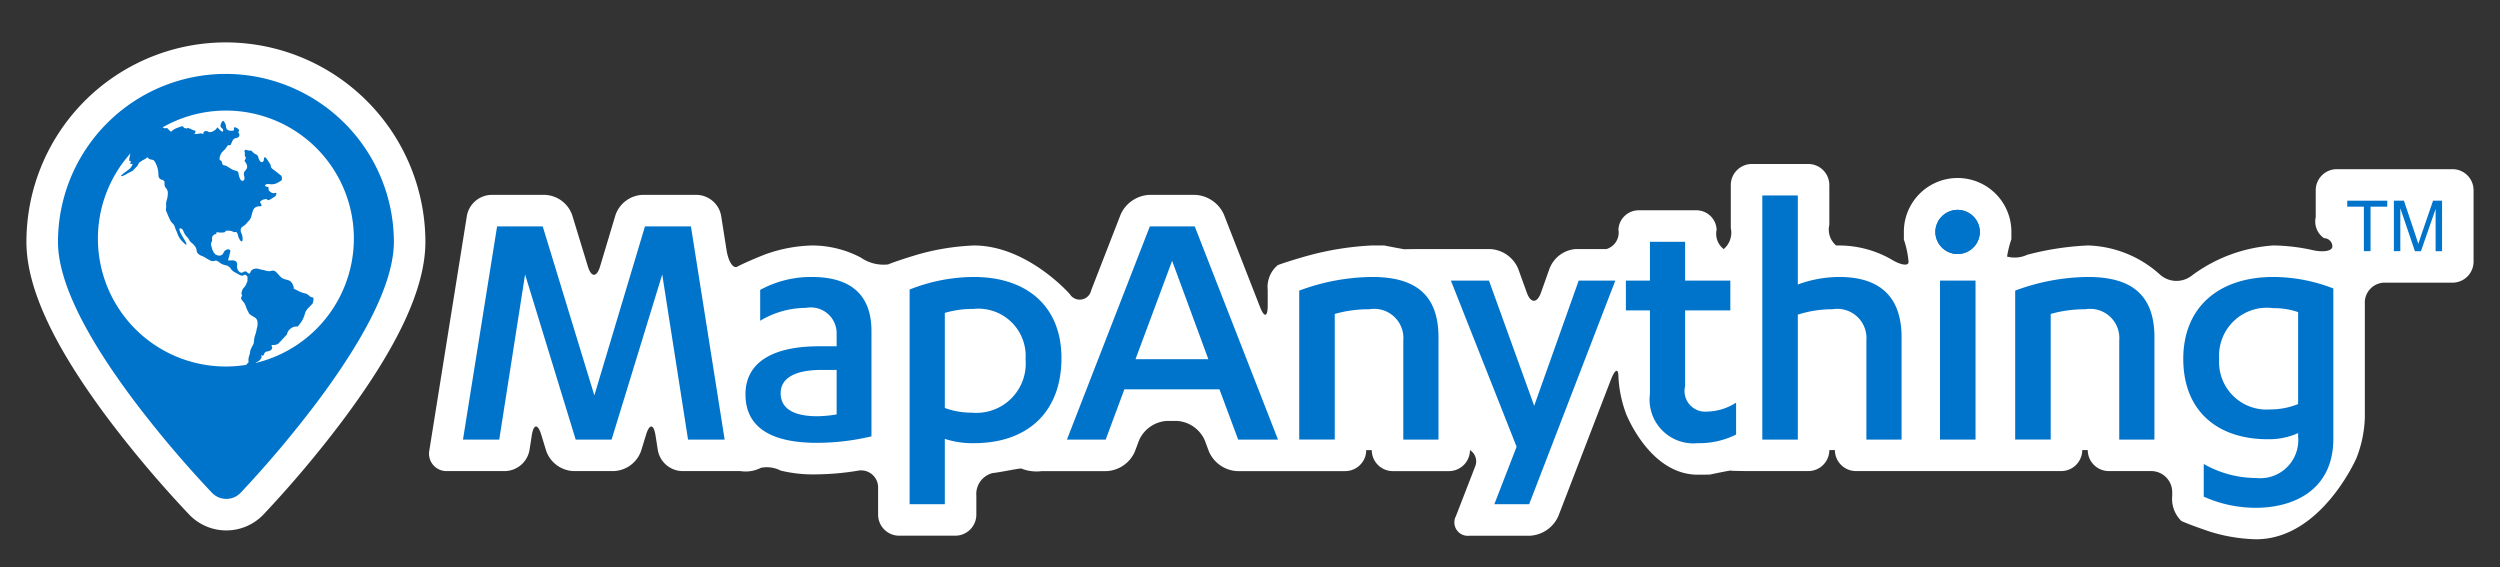 <svg id="Layer_1" data-name="Layer 1" xmlns="http://www.w3.org/2000/svg" viewBox="0 0 119 27"><rect x="0" y="0" width="119" height="27" fill="#333333" stroke="none"/><title>mapanything_logo</title><path d="M116.133,8.053h-4.904a1.003,1.003,0,0,0-1,1v1.284a0.956,0.956,0,0,0,.396,1,0.397,0.397,0,0,1,.396.396c0,0.218-.438.292-0.973,0.165a9.057,9.057,0,0,0-1.834-.214,7.305,7.305,0,0,0-3.912,1.455,1.177,1.177,0,0,1-1.502-.082,5.336,5.336,0,0,0-3.409-1.373,13.679,13.679,0,0,0-2.889.441,1.419,1.419,0,0,1-.966.088,4.923,4.923,0,0,1,.206-0.823V11.032a2.559,2.559,0,0,0-5.118,0V11.403a4.391,4.391,0,0,1,.223,1.063c0,0.216-.382.155-0.849-0.136a5.04,5.04,0,0,0-2.438-.645H87.4a0.994,0.994,0,0,1-.324-0.983v-1.896a1.003,1.003,0,0,0-1-1H83.386a1.003,1.003,0,0,0-1,1v2.05a1.023,1.023,0,0,1-.337,1,0.911,0.911,0,0,1-.337-0.923,0.967,0.967,0,0,0-1-.923H78.037a0.967,0.967,0,0,0-1,.923,0.817,0.817,0,0,1-.573.923H74.99A1.452,1.452,0,0,0,73.753,12.798l-0.402,1.13c-0.184.518-.488,0.519-0.675,0.002L72.267,12.796a1.532,1.532,0,0,0-1.34-.941H67.857c-0.55,0-.998.005-0.996,0.011s-0.437-.076-0.977-0.182c0,0-.002-0-0.574-0a14.117,14.117,0,0,0-3.045.484c-0.53.147-1.18,0.35-1.443,0.452a1.359,1.359,0,0,0-.479,1.186v0.742c0,0.55-.164.581-0.364,0.069l-1.723-4.41a1.582,1.582,0,0,0-1.364-.931H54.706a1.579,1.579,0,0,0-1.362.932l-1.403,3.609a0.557,0.557,0,0,1-1.021.179s-2.021-2.311-4.563-2.311a11.348,11.348,0,0,0-2.682.433c-0.527.156-1.157,0.366-1.399,0.468a1.902,1.902,0,0,1-1.3-.325,4.971,4.971,0,0,0-2.331-.576,7.035,7.035,0,0,0-2.268.441c-0.511.203-1.089,0.458-1.283,0.568s-0.424-.245-0.51-0.788L34.325,10.263A1.213,1.213,0,0,0,33.169,9.275H30.585a1.43,1.43,0,0,0-1.287.958l-0.735,2.451c-0.158.527-.418,0.528-0.579,0.002l-0.75-2.454a1.439,1.439,0,0,0-1.292-.956H23.383a1.215,1.215,0,0,0-1.158.987L20.437,21.436a0.828,0.828,0,0,0,.842.987h2.768a1.211,1.211,0,0,0,1.155-.988l0.112-.717c0.085-.543.287-0.558,0.448-0.032L26.001,21.467a1.441,1.441,0,0,0,1.293.956h1.928a1.44,1.44,0,0,0,1.293-.956l0.239-.779c0.161-.526.362-0.512,0.448,0.032l0.112,0.716a1.211,1.211,0,0,0,1.155.988H35.249a1.584,1.584,0,0,0,.975-0.158,1.445,1.445,0,0,1,.932.133,6.555,6.555,0,0,0,1.729.18,12.665,12.665,0,0,0,1.928-.17,0.811,0.811,0,0,1,.985.826v1.264a1.003,1.003,0,0,0,1,1h2.676a1.003,1.003,0,0,0,1-1V23.594a1.026,1.026,0,0,1,.774-1.076c0.426-.042,1.414-0.268,1.39-0.206a1.975,1.975,0,0,0,.956.113h3.08a1.549,1.549,0,0,0,1.348-.937l0.192-.516a1.549,1.549,0,0,1,1.348-.937h0.442a1.549,1.549,0,0,1,1.348.937l0.192,0.516a1.549,1.549,0,0,0,1.348.937h5.141a1.003,1.003,0,0,0,1-1h0.263a1.003,1.003,0,0,0,1,1h2.675a1.003,1.003,0,0,0,1-1,0.634,0.634,0,0,1,.246.781l-0.916,2.363a0.639,0.639,0,0,0,.639.932h2.877a1.573,1.573,0,0,0,1.36-.933L76.678,18.076c0.198-.513.36-0.571,0.36-0.127a5.875,5.875,0,0,0,.36,1.739s1.121,2.907,3.412,2.907c0.559,0,.599-0.009.599-0.009,0.538-.115.978-0.199,0.978-0.186s0.45,0.023,1,.023h2.69a1.003,1.003,0,0,0,1-1h0.264a1.003,1.003,0,0,0,1,1h9.774a1.003,1.003,0,0,0,1-1H99.377a1.003,1.003,0,0,0,1,1h2.021a1.003,1.003,0,0,1,1,1v0.175a1.474,1.474,0,0,0,.435,1.201c0.239,0.111.862,0.343,1.384,0.515a7.931,7.931,0,0,0,2.176.355c3.094,0,4.774-3.863,4.774-3.863a5.746,5.746,0,0,0,.399-1.917V14.455a0.951,0.951,0,0,1,.886-1h3.29a1.003,1.003,0,0,0,1-1V9.053a1.003,1.003,0,0,0-1-1h-0.608Z" style="fill:#fff"/><path d="M10.736,2.018a9.495,9.495,0,0,0-9.478,9.512C1.264,13.721,2.568,16.513,5.249,20.067a53.558,53.558,0,0,0,3.763,4.434,2.446,2.446,0,0,0,3.505.015,52.996,52.996,0,0,0,3.77-4.468c2.671-3.563,3.967-6.36,3.962-8.551A9.515,9.515,0,0,0,10.736,2.018Z" style="fill:#fff"/><polygon points="30.701 10.775 28.291 18.822 25.833 10.775 23.662 10.775 22.038 20.924 23.764 20.924 24.994 13.065 27.403 20.924 29.112 20.924 31.522 13.065 32.751 20.924 34.493 20.924 32.888 10.775 30.701 10.775" style="fill:#0073cb"/><path d="M38.646,13.184a5.045,5.045,0,0,0-2.461.615v1.469A4.263,4.263,0,0,1,38.372,14.654a1.229,1.229,0,0,1,1.452,1.196v0.633H38.987c-2.187,0-3.502.751-3.502,2.288,0,1.709,1.435,2.308,3.4,2.308a11.267,11.267,0,0,0,2.597-.309V15.764C41.482,13.868,40.303,13.184,38.646,13.184Zm1.178,6.544a6.156,6.156,0,0,1-.922.085c-1.025,0-1.743-.307-1.743-1.094,0-.769.769-1.111,1.948-1.111h0.717v2.119Z" style="fill:#0073cb"/><path d="M46.356,13.184a8.33,8.33,0,0,0-3.058.598V23.999h1.675V20.89a4.231,4.231,0,0,0,1.383.205c2.564,0,4.169-1.486,4.169-4.049C50.526,14.585,48.885,13.184,46.356,13.184Zm-0.102,6.458a3.638,3.638,0,0,1-1.281-.223V14.893a4.725,4.725,0,0,1,1.366-.188,2.25,2.25,0,0,1,2.478,2.393A2.348,2.348,0,0,1,46.254,19.642Z" style="fill:#0073cb"/><path d="M54.733,10.775L50.786,20.924h1.845l0.888-2.391h4.528l0.889,2.391H60.832L56.869,10.775h-2.136ZM54.05,17.097l1.743-4.682,1.725,4.682H54.05Z" style="fill:#0073cb"/><path d="M65.311,13.184a10.142,10.142,0,0,0-3.468.649v7.09h1.691V14.944a5.866,5.866,0,0,1,1.64-.223,1.39,1.39,0,0,1,1.623,1.488v4.715h1.675V16.054C68.472,13.919,67.242,13.184,65.311,13.184Z" style="fill:#0073cb"/><polygon points="73.027 19.317 70.875 13.356 69.063 13.356 72.191 21.266 71.131 23.999 72.788 23.999 76.889 13.356 75.146 13.356 73.027 19.317" style="fill:#0073cb"/><path d="M80.211,18.379v-3.605h2.153V13.356h-2.153V11.51H78.537v1.846H77.392v1.418h1.145v3.981a2.084,2.084,0,0,0,2.272,2.34,3.952,3.952,0,0,0,1.829-.41V19.165a2.64,2.64,0,0,1-1.384.427A0.984,0.984,0,0,1,80.211,18.379Z" style="fill:#0073cb"/><path d="M87.559,13.184a5.693,5.693,0,0,0-1.983.359V9.305H83.886V20.924H85.576V14.978a5.271,5.271,0,0,1,1.641-.257,1.391,1.391,0,0,1,1.623,1.488v4.715h1.675V16.054C90.515,13.936,89.267,13.184,87.559,13.184Z" style="fill:#0073cb"/><path d="M93.182,9.99a1.06,1.06,0,0,0-1.059,1.042,1.059,1.059,0,1,0,2.118,0A1.061,1.061,0,0,0,93.182,9.99Z" style="fill:#0073cb"/><rect x="92.345" y="13.356" width="1.69" height="7.568" style="fill:#0073cb"/><path d="M99.39,13.184a10.13,10.13,0,0,0-3.467.649v7.09H97.614V14.944a5.858,5.858,0,0,1,1.639-.223,1.391,1.391,0,0,1,1.623,1.488v4.715h1.675V16.054C102.552,13.919,101.322,13.184,99.39,13.184Z" style="fill:#0073cb"/><path d="M103.924,17.079c0,2.513,1.657,3.828,4.015,3.828a3.382,3.382,0,0,0,1.452-.291V20.787a1.811,1.811,0,0,1-1.998,1.966,5.05,5.05,0,0,1-2.495-.668v1.555a6.009,6.009,0,0,0,2.495.53c1.725,0,3.673-.803,3.673-3.28V13.731a7.932,7.932,0,0,0-2.853-.547C105.581,13.184,103.924,14.654,103.924,17.079Zm5.467,2.153a3.463,3.463,0,0,1-1.316.256,2.261,2.261,0,0,1-2.443-2.41,2.278,2.278,0,0,1,2.58-2.409,3.474,3.474,0,0,1,1.178.188v4.374Z" style="fill:#0073cb"/><polygon points="111.729 9.837 112.52 9.837 112.52 11.955 112.838 11.955 112.838 9.837 113.633 9.837 113.633 9.553 111.729 9.553 111.729 9.837" style="fill:#0073cb"/><path d="M115.814,9.553l-0.575,1.671q-0.087.254-.128,0.385-0.036-.118-0.115-0.356L114.427,9.553h-0.478v2.402h0.306V9.911l0.695,2.045h0.287l0.698-2.01v2.01h0.307V9.553H115.814Z" style="fill:#0073cb"/><path d="M10.74,3.518a7.994,7.994,0,0,0-7.98,8.008c0.003,1.829,1.244,4.398,3.687,7.636a52.541,52.541,0,0,0,3.643,4.295,0.943,0.943,0,0,0,.682.29h0a0.942,0.942,0,0,0,.684-0.293,51.958,51.958,0,0,0,3.63-4.307c2.434-3.247,3.666-5.82,3.663-7.649A8.014,8.014,0,0,0,10.74,3.518ZM12.1,16.122l-0.002.024-0.007.07-0.008.069-0.008.069-0.095.182a0.629,0.629,0,0,0-.075.21,0.358,0.358,0,0,1-.023.125,1.172,1.172,0,0,0-.046.159,0.557,0.557,0,0,0-.008.169,0.087,0.087,0,0,1-.037.094,0.103,0.103,0,0,0-.059.062l-0.001.011A6.087,6.087,0,0,1,6.212,7.299a1.321,1.321,0,0,0-.039.174l-0.0 0a0.38,0.38,0,0,0-.013.191A0.147,0.147,0,0,0,6.208,7.661c0.01-.003.017,0.012,0.015,0.034a0.309,0.309,0,0,1-.021.079c-0.008.018-.006,0.032,0.006,0.032L6.25,7.803l0.065-.004a0.432,0.432,0,0,1-.102.188L6.192,8.017c-0.204.167-.224,0.158-0.422,0.332-0.039.09,0.167-.004,0.334-0.113l0.207-.105c0.069-.061.144-0.151,0.21-0.211a0.974,0.974,0,0,0,.096-0.176C6.644,7.729,6.699,7.692,6.741,7.662A0.558,0.558,0,0,1,6.855,7.596a0.464,0.464,0,0,0,.11-0.07c0.039-.032.075-0.041,0.081-0.019a0.118,0.118,0,0,0,.061.062,0.463,0.463,0,0,0,.113.03,0.257,0.257,0,0,1,.103.036,0.66,0.66,0,0,1,.108.183L7.459,7.881a1.082,1.082,0,0,1,.076.322L7.543,8.363a0.208,0.208,0,0,0,.155.193,0.145,0.145,0,0,1,.136.129,0.57,0.57,0,0,0,.005.162,0.4,0.4,0,0,0,.08.128,0.337,0.337,0,0,1,.069.184,1.154,1.154,0,0,1-.015.218C7.962,9.434,7.941,9.52,7.926,9.568a0.552,0.552,0,0,0-.02.174,0.981,0.981,0,0,1,.004.117l-0.006.059-0.009.089L7.995,10.248c0.036,0.085.089,0.199,0.118,0.252a0.477,0.477,0,0,0,.131.159,0.421,0.421,0,0,1,.092.194c0.034,0.084.091,0.202,0.113,0.276a0.994,0.994,0,0,0,.144.266l0.005,0.006a1.691,1.691,0,0,0,.199.206c0.067,0.06.088,0.034,0.083,0.014a0.82,0.82,0,0,0-.094-0.196c-0.045-.074-0.119-0.202-0.163-0.282l-0.008-.015a0.867,0.867,0,0,1-.079-0.211c-0.009-.04.056-0.056,0.097-0.038a0.235,0.235,0,0,1,.103.14,0.736,0.736,0,0,0,.141.232l0.016,0.018a0.763,0.763,0,0,1,.125.173,0.29,0.29,0,0,0,.098.109,0.931,0.931,0,0,1,.171.183,0.346,0.346,0,0,1,.073.19,0.21,0.21,0,0,0,.068.149,0.425,0.425,0,0,0,.16.101,0.945,0.945,0,0,1,.213.107,1.679,1.679,0,0,0,.232.127,0.265,0.265,0,0,0,.165.013,0.21,0.21,0,0,1,.125-0.006,0.629,0.629,0,0,1,.152.1,0.616,0.616,0,0,0,.256.106,0.398,0.398,0,0,1,.242.151,0.546,0.546,0,0,0,.169.17c0.05,0.025.156,0.083,0.237,0.128l0.002,0.001a0.4,0.4,0,0,0,.132.052l0.001,0c0.084,0.014.148-.141,0.267,0.055l0.001-0-0.001.065-0.001.07-0.001.07-0.052.122a0.536,0.536,0,0,1-.116.186,0.288,0.288,0,0,0-.083.137c-0.018.058-.033,0.11-0.033,0.116l-0.001.051a0.183,0.183,0,0,1,.031.08,0.671,0.671,0,0,0-.045.084,0.16,0.16,0,0,0,.046.138c0.039,0.046.087,0.107,0.107,0.136a1.05,1.05,0,0,1,.079.181,1.105,1.105,0,0,0,.077.179,0.49,0.49,0,0,1,.049.102,0.363,0.363,0,0,0,.138.123c0.067,0.04.156,0.096,0.198,0.126a0.304,0.304,0,0,1,.085.2,0.737,0.737,0,0,1-.013.214,1.203,1.203,0,0,0-.037.157,1.807,1.807,0,0,1-.059.224A1.347,1.347,0,0,0,12.1,16.122Zm0.076,1.152a0.077,0.077,0,0,1,.021-0.024,0.283,0.283,0,0,1,.085-0.041,0.371,0.371,0,0,0,.12-0.11,0.154,0.154,0,0,0,.042-0.151c-0.021-.027-0.012-0.04.02-0.029a0.078,0.078,0,0,0,.077-0.006,0.501,0.501,0,0,0,.045-0.099,0.195,0.195,0,0,1,.152-0.089,0.315,0.315,0,0,0,.18-0.084,0.133,0.133,0,0,0,.039-0.099,0.618,0.618,0,0,1-.03-0.085c-0.008-.03.025-0.045,0.073-0.034a0.432,0.432,0,0,0,.236-0.059l0.014-.007c0.123-.129.284-0.304,0.406-0.434a0.507,0.507,0,0,1,.129-0.241,0.615,0.615,0,0,1,.172-0.113,0.583,0.583,0,0,1,.097-0.024l0.048-.002,0.071-.002c0.045-.053.116-0.143,0.156-0.199a1.277,1.277,0,0,0,.127-0.24c0.029-.075.065-0.18,0.079-0.232a0.653,0.653,0,0,1,.144-0.215l0.204-.208,0.024-.099a0.425,0.425,0,0,0,.014-0.146A0.086,0.086,0,0,0,14.843,14.15a0.231,0.231,0,0,1-.133-0.08,0.449,0.449,0,0,0-.21-0.109,1.251,1.251,0,0,1-.258-0.092c-0.061-.032-0.146-0.075-0.189-0.094a0.195,0.195,0,0,1-.077-0.048l0.006-.062-0.039-.103a0.396,0.396,0,0,0-.16-0.2,1.32,1.32,0,0,0-.22-0.067,0.513,0.513,0,0,1-.227-0.138c-0.058-.063-0.145-0.157-0.193-0.21a0.235,0.235,0,0,0-.222-0.057,0.426,0.426,0,0,1-.221.008,1.314,1.314,0,0,0-.197-0.051,1.842,1.842,0,0,1-.212-0.052,0.393,0.393,0,0,0-.221.014,0.242,0.242,0,0,0-.141.124,0.141,0.141,0,0,1-.058.091,0.17,0.17,0,0,1-.114-0.071,0.124,0.124,0,0,0-.172 0,0.162,0.162,0,0,1-.212-0.032,0.358,0.358,0,0,1-.089-0.275,0.218,0.218,0,0,0-.052-0.205,0.328,0.328,0,0,0-.128-0.046h-0.025l-0.075,0-0.075,0H10.854l0.101-.389a0.098,0.098,0,0,0-.116-0.136,0.264,0.264,0,0,0-.197.155,0.221,0.221,0,0,1-.177.142,0.336,0.336,0,0,1-.231-0.075,0.638,0.638,0,0,1-.138-0.25l-0.031-.111a0.286,0.286,0,0,1,.002-0.21,0.167,0.167,0,0,0,.027-0.136,0.212,0.212,0,0,1,.034-0.156,0.247,0.247,0,0,1,.113-0.081,0.097,0.097,0,0,0,.06-0.027l0.001-.068,0.122,0.011a0.983,0.983,0,0,0,.246-0.004c0.044-.011.07-0.035,0.059-0.053s0.054-.031.145-0.027a0.507,0.507,0,0,1,.216.047,0.109,0.109,0,0,0,.098.02,0.083,0.083,0,0,1,.085.02,0.367,0.367,0,0,1,.059.155,0.621,0.621,0,0,0,.111.23c0.05,0.064.097,0.046,0.105-.04a0.749,0.749,0,0,0-.055-0.31l-0.007-.016a0.26,0.26,0,0,1-.004-0.233,0.441,0.441,0,0,1,.123-0.106A0.394,0.394,0,0,0,11.717,10.651a1.792,1.792,0,0,1,.139-0.151,0.553,0.553,0,0,0,.117-0.241,1.72,1.72,0,0,1,.083-0.27,0.284,0.284,0,0,1,.14-0.139,0.684,0.684,0,0,1,.113-0.031l0.041,0a0.169,0.169,0,0,0,.082-0.009c0.067-.047-0.065-0.161-0.053-0.199a0.305,0.305,0,0,1,.182-0.117c0.088-.026.165-0.02,0.17,0.014s0.074,0.022.152-.027L13.029,9.392a0.236,0.236,0,0,0,.13-0.167,0.049,0.049,0,0,0-.079-0.038,0.194,0.194,0,0,1-.177-0.032,0.323,0.323,0,0,1-.114-0.104l-0.005-.06L12.778,8.902l-0.02-.002c-0.092-.007-0.157-0.044-0.144-0.083A0.198,0.198,0,0,1,12.805,8.763l0.083,0.008A0.602,0.602,0,0,0,13.187,8.714c0.073-.04.157-0.091,0.187-0.113a0.106,0.106,0,0,0,.051-0.07L13.417,8.47l-0.013-.091-0.125-.101C13.206,8.22,13.087,8.127,13.014,8.071l-0.011-.009A0.221,0.221,0,0,1,12.892,7.928a0.295,0.295,0,0,0-.069-0.173L12.709,7.581c-0.05-.077-0.105-0.118-0.122-0.09a0.243,0.243,0,0,0-.027.113,0.136,0.136,0,0,1-.057.104,0.098,0.098,0,0,1-.122-0.033,0.502,0.502,0,0,1-.085-0.188,0.194,0.194,0,0,0-.11-0.14,0.399,0.399,0,0,1-.158-0.112,0.165,0.165,0,0,0-.127-0.071,0.284,0.284,0,0,1-.143-0.021,0.085,0.085,0,0,0-.11.019,0.12,0.12,0,0,0-0.0.094,0.096,0.096,0,0,1,.004.08,0.187,0.187,0,0,0,.028.128,0.111,0.111,0,0,1-.011.134,0.07,0.07,0,0,0-0.0.105,0.497,0.497,0,0,1,.092.184,0.248,0.248,0,0,1-.078.224,0.25,0.25,0,0,0-.067.241,0.321,0.321,0,0,1,.01.2,0.139,0.139,0,0,1-.088.063,0.189,0.189,0,0,1-.115-0.115,0.743,0.743,0,0,1-.068-0.24,0.139,0.139,0,0,0-.112-0.13,0.698,0.698,0,0,1-.226-0.084c-0.067-.039-0.164-0.099-0.217-0.131a0.232,0.232,0,0,0-.143-0.044,0.131,0.131,0,0,1-.085-0.117,0.16,0.16,0,0,0-.089-0.128c-0.028.003-.038-0.066-0.022-0.154a0.581,0.581,0,0,1,.152-0.274l0.031-.029a0.903,0.903,0,0,0,.158-0.187A0.139,0.139,0,0,1,10.859,6.911l0.045,0,0.068,0c0.036-.082.085-0.188,0.108-0.236a0.207,0.207,0,0,1,.146-0.099,0.246,0.246,0,0,0,.151-0.078,0.145,0.145,0,0,0-.002-0.147,0.084,0.084,0,0,1-.013-0.102,0.055,0.055,0,0,0,.008-0.074,0.32,0.32,0,0,0-.128-0.098c-0.055-.024-0.102-0.021-0.105.007a0.187,0.187,0,0,0,.008.081,0.071,0.071,0,0,1-.071.057,0.46,0.46,0,0,1-.156-0.009A0.166,0.166,0,0,1,10.8,6.147a0.215,0.215,0,0,1-.044-0.124,0.3,0.3,0,0,0-.039-0.144,0.364,0.364,0,0,0-.087-0.127,0.14,0.14,0,0,0-.093.098,0.304,0.304,0,0,0-.04.17,0.187,0.187,0,0,0,.073.087,0.133,0.133,0,0,1,.051.114c-0.003.045-.032,0.06-0.064,0.033a0.749,0.749,0,0,1-.157-0.137C10.37,6.068,10.336,6.055,10.323,6.088a0.232,0.232,0,0,1-.077.093,0.578,0.578,0,0,1-.143.085,0.228,0.228,0,0,1-.192.003A0.179,0.179,0,0,0,9.762,6.246a0.091,0.091,0,0,0-.08.089c0.009,0.034-.016.048-0.055,0.03a0.207,0.207,0,0,0-.133-0.01,0.614,0.614,0,0,1-.171.021c-0.06-.001-0.088-0.015-0.063-0.032a0.116,0.116,0,0,0,.049-0.076,0.061,0.061,0,0,0-.054-0.056,0.808,0.808,0,0,1-.16-0.063,0.615,0.615,0,0,0-.138-0.055,0.114,0.114,0,0,0-.072.034,0.149,0.149,0,0,0-.065-0.034C8.793,6.1,8.748,6.116,8.746,6.071a0.073,0.073,0,0,0-.104-0.054,2.631,2.631,0,0,0-.249.088,0.68,0.68,0,0,0-.202.123C8.161,6.263,8.124,6.273,8.109,6.252A0.424,0.424,0,0,0,8.041,6.182a0.256,0.256,0,0,1-.058-0.066,0.073,0.073,0,0,0-.081-0.014,0.172,0.172,0,0,1-.125-0.021A0.214,0.214,0,0,0,7.739,6.062,6.09,6.09,0,1,1,12.176,17.275Z" style="fill:#0073cb"/><path d="M93.182,9.99a1.06,1.06,0,0,0-1.059,1.042,1.059,1.059,0,1,0,2.118,0A1.061,1.061,0,0,0,93.182,9.99Z" style="fill:#0073cb"/></svg>